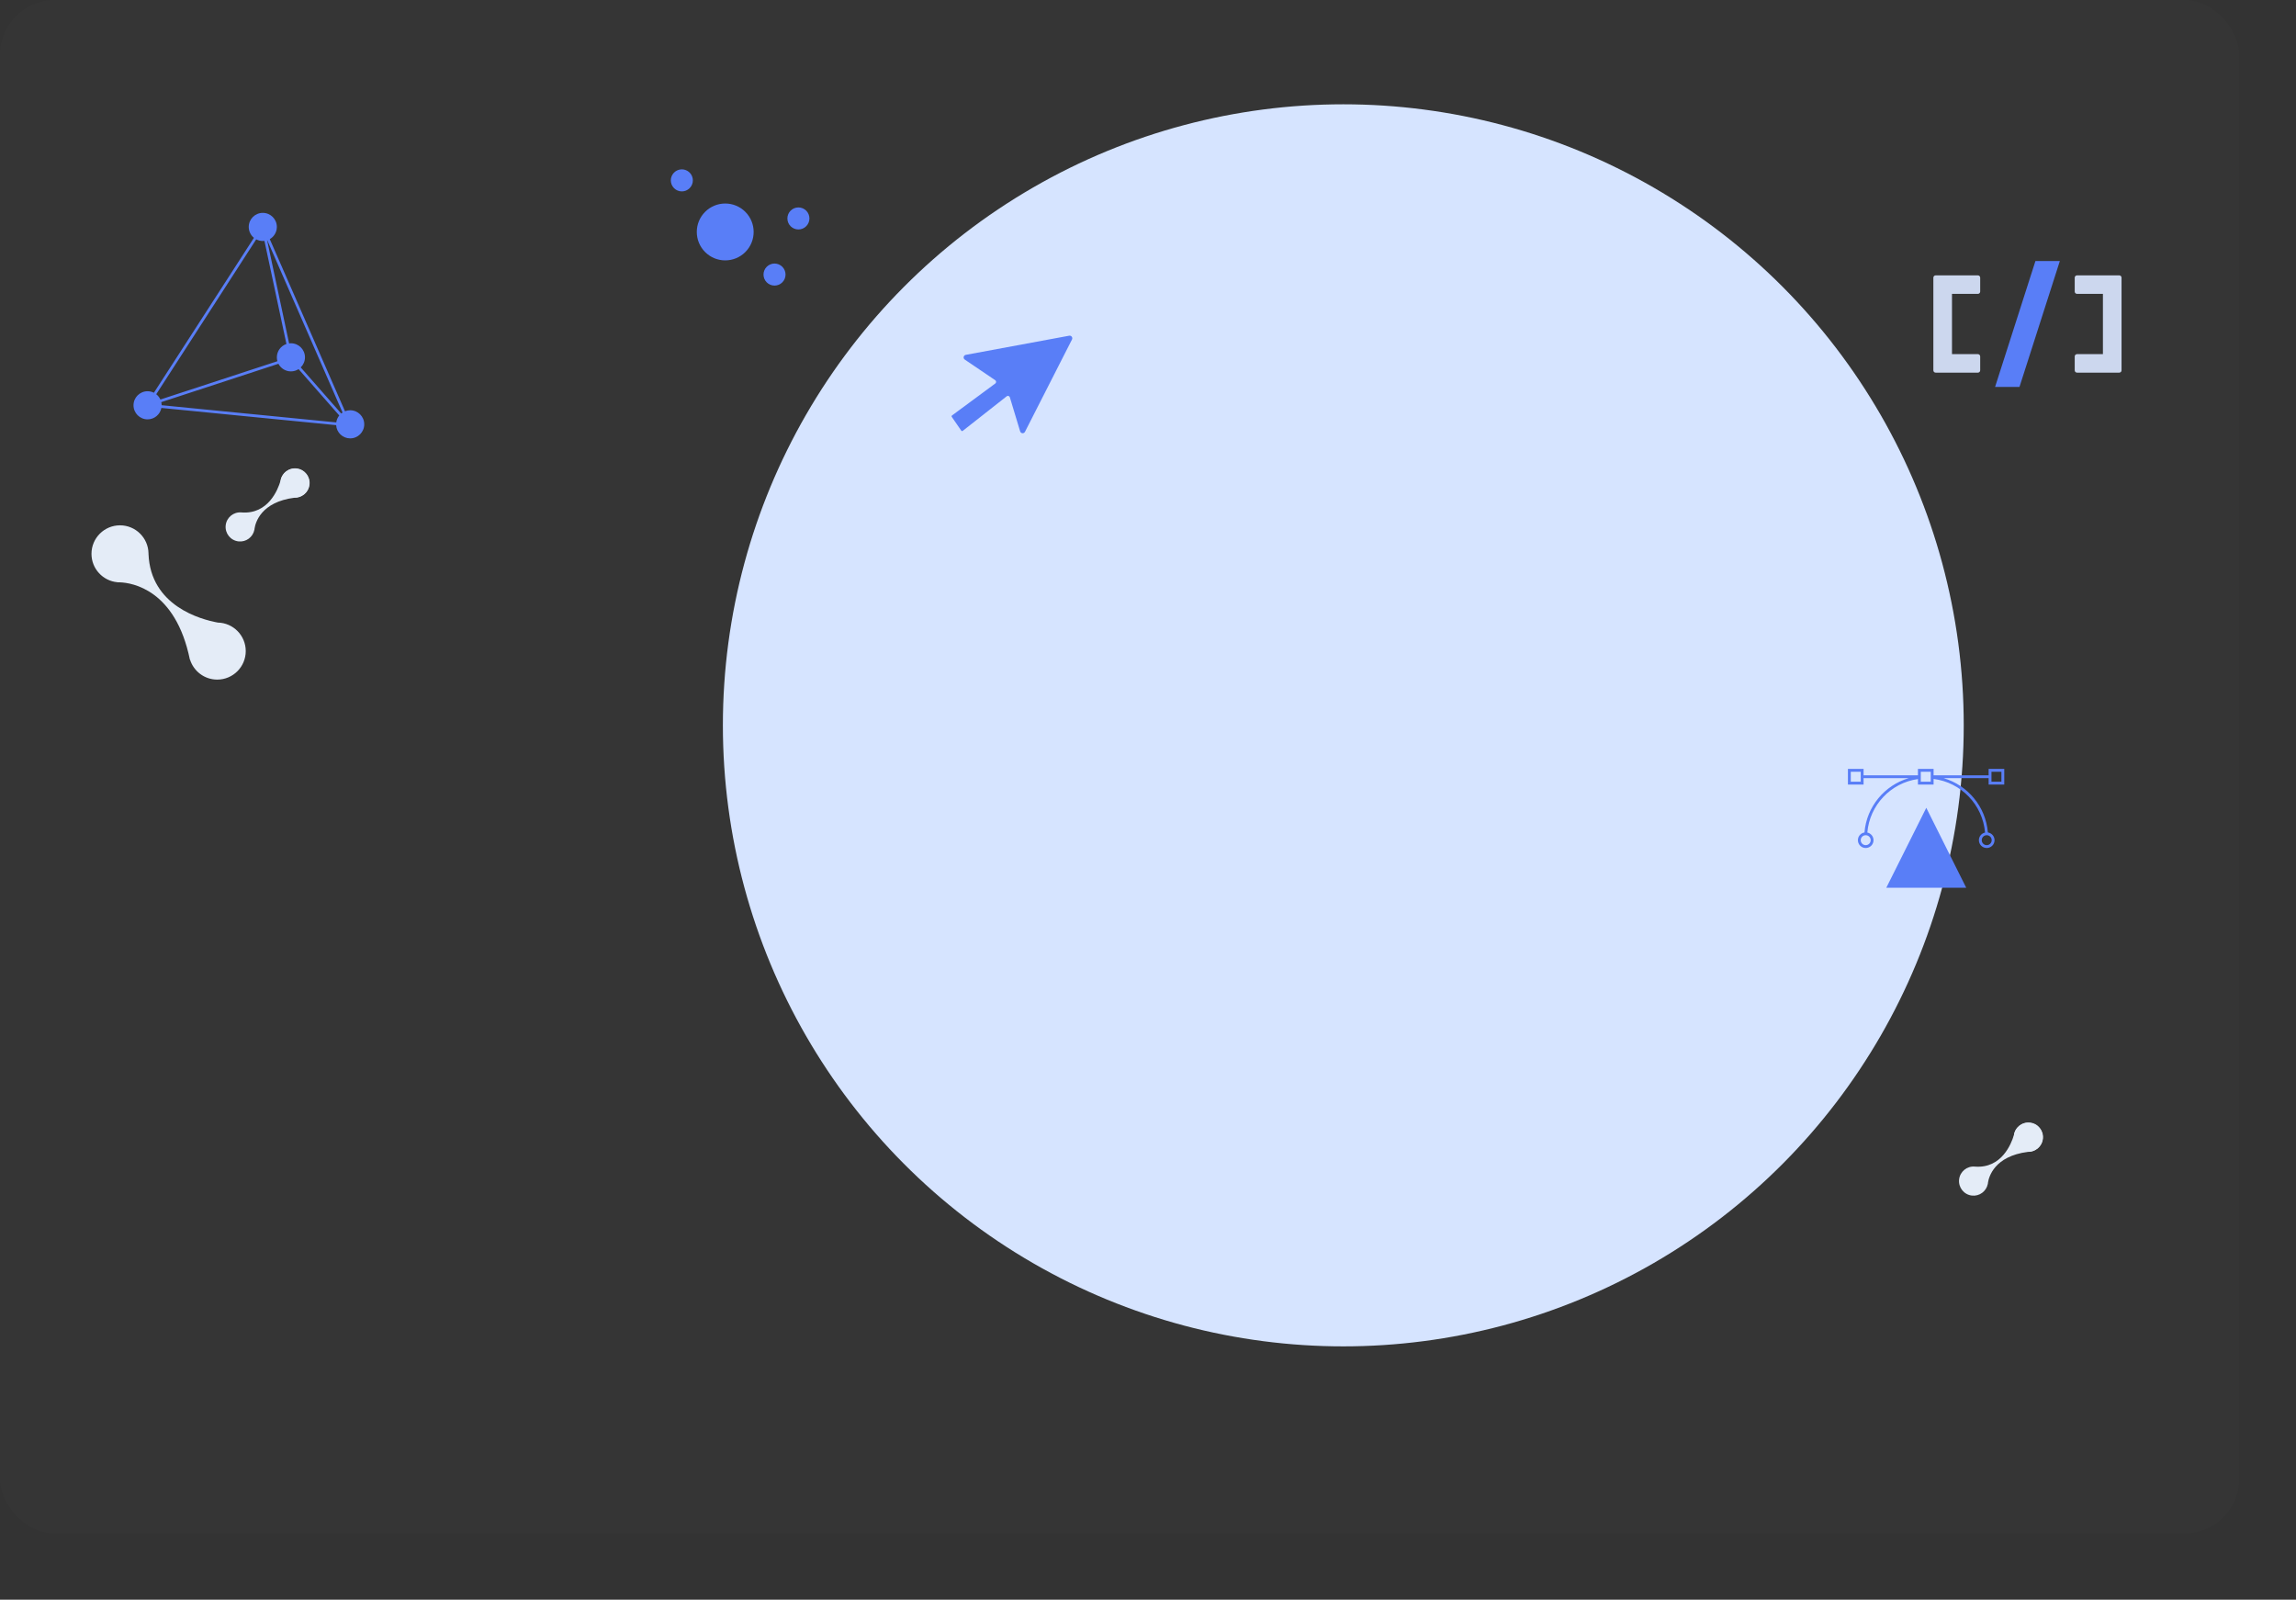 <svg width="1378" height="960" viewBox="0 0 1378 960" fill="none" xmlns="http://www.w3.org/2000/svg">
<rect x="0" y="0" width="1378" height="960" fill="#333333" stroke="none"/>
<rect width="1343.89" height="920.363" rx="32.892" fill="white" fill-opacity="0.01"/>
<ellipse cx="806.218" cy="435.288" rx="372.363" ry="372.694" fill="#D6E4FF"/>
<path fill-rule="evenodd" clip-rule="evenodd" d="M1221.61 156.66L1197.39 232.219H1212.04L1236.26 156.66H1221.61Z" fill="#597EF7"/>
<path fill-rule="evenodd" clip-rule="evenodd" d="M1187.08 165.25H1171.53H1161.73C1160.97 165.25 1160.35 165.866 1160.35 166.625V176.356V212.523V222.255C1160.35 223.014 1160.97 223.629 1161.73 223.629H1171.53H1187.08C1187.84 223.629 1188.46 223.014 1188.46 222.255V213.898C1188.46 213.139 1187.84 212.523 1187.08 212.523H1171.53V176.356H1187.08C1187.84 176.356 1188.46 175.741 1188.46 174.982V166.625C1188.46 165.866 1187.84 165.25 1187.08 165.25Z" fill="#CCD7EE"/>
<path fill-rule="evenodd" clip-rule="evenodd" d="M1271.91 165.25H1262.12H1246.57C1245.81 165.25 1245.19 165.866 1245.19 166.625V174.982C1245.19 175.741 1245.81 176.356 1246.57 176.356H1262.12V212.523H1246.57C1245.81 212.523 1245.19 213.139 1245.19 213.898V222.255C1245.19 223.014 1245.81 223.629 1246.57 223.629H1262.12H1271.91C1272.68 223.629 1273.3 223.014 1273.3 222.255V213.898V174.982V166.625C1273.3 165.866 1272.68 165.25 1271.91 165.25Z" fill="#CCD7EE"/>
<path fill-rule="evenodd" clip-rule="evenodd" d="M92.371 235.692L152.4 142.726C150.5 141.179 149.287 138.821 149.287 136.18C149.287 131.52 153.064 127.742 157.724 127.742C162.385 127.742 166.162 131.52 166.162 136.18C166.162 139.314 164.453 142.05 161.916 143.505L207.057 246.797C208.021 246.414 209.072 246.204 210.172 246.204C214.832 246.204 218.61 249.981 218.61 254.641C218.61 259.302 214.832 263.079 210.172 263.079C205.681 263.079 202.01 259.571 201.749 255.146L96.855 244.816C96.111 248.716 92.683 251.663 88.567 251.663C83.907 251.663 80.129 247.886 80.129 243.226C80.129 238.565 83.907 234.788 88.567 234.788C89.935 234.788 91.228 235.113 92.371 235.692ZM157.724 144.618C158.058 144.618 158.388 144.599 158.712 144.561L171.903 206.44C168.566 207.565 166.162 210.72 166.162 214.437C166.162 215.247 166.276 216.029 166.489 216.77L96.263 239.762C95.699 238.509 94.836 237.418 93.767 236.58L153.779 143.641C154.956 144.265 156.299 144.618 157.724 144.618ZM167.102 218.311L96.791 241.331C96.927 241.922 97 242.537 97.004 243.168L201.812 253.49C202.025 251.927 202.667 250.499 203.614 249.331L179.196 221.515C177.874 222.375 176.295 222.875 174.6 222.875C171.336 222.875 168.505 221.022 167.102 218.311ZM180.489 220.48L204.78 248.151C205.036 247.938 205.304 247.74 205.584 247.558L160.407 144.183C160.381 144.191 160.355 144.2 160.328 144.209L173.516 206.069C173.871 206.023 174.233 206 174.6 206C179.26 206 183.038 209.777 183.038 214.437C183.038 216.807 182.062 218.948 180.489 220.48Z" fill="#597EF7"/>
<path fill-rule="evenodd" clip-rule="evenodd" d="M72.015 315.257C81.371 315.257 88.973 322.766 89.124 332.086L89.127 332.368C90.309 363.613 120.476 371.753 130.753 373.623C140.029 373.823 147.488 381.405 147.488 390.73C147.488 400.18 139.827 407.841 130.377 407.841C122.711 407.841 116.222 402.8 114.045 395.852L113.978 395.924C105.348 353.653 79.052 349.758 72.091 349.479L72.015 349.48C71.735 349.48 71.456 349.473 71.179 349.46C70.664 349.459 70.386 349.48 70.386 349.48L70.462 349.41C61.74 348.625 54.904 341.295 54.904 332.368C54.904 322.918 62.565 315.257 72.015 315.257Z" fill="#E4ECF7"/>
<path fill-rule="evenodd" clip-rule="evenodd" d="M183.751 284.49C186.763 288.258 186.157 293.758 182.397 296.776C180.734 298.11 178.734 298.735 176.758 298.692L176.757 298.691C156.572 301.268 153.311 313.723 152.795 317.139C152.794 317.152 152.792 317.166 152.791 317.18C152.775 317.324 152.756 317.466 152.733 317.607C152.705 317.866 152.699 318.007 152.699 318.007L152.669 317.965C151.783 322.349 147.686 325.408 143.163 324.907C138.375 324.377 134.923 320.058 135.451 315.261C135.975 310.511 140.205 307.073 144.935 307.519L145.079 307.533C160.965 308.685 166.781 293.848 168.308 288.725C168.609 286.601 169.687 284.581 171.491 283.133C175.251 280.116 180.74 280.723 183.751 284.49Z" fill="#E4ECF7"/>
<path fill-rule="evenodd" clip-rule="evenodd" d="M178.037 281.109C182.84 281.64 186.303 285.963 185.772 290.766C185.242 295.568 180.918 299.031 176.116 298.501C171.313 297.97 167.85 293.647 168.381 288.844C168.911 284.042 173.235 280.579 178.037 281.109Z" fill="#E4ECF7"/>
<path fill-rule="evenodd" clip-rule="evenodd" d="M1224.1 677.067C1227.11 680.834 1226.51 686.335 1222.75 689.352C1221.08 690.687 1219.08 691.312 1217.11 691.269L1217.11 691.268C1196.92 693.845 1193.66 706.3 1193.14 709.716C1193.14 709.729 1193.14 709.743 1193.14 709.757C1193.12 709.9 1193.1 710.043 1193.08 710.184C1193.05 710.443 1193.05 710.584 1193.05 710.584L1193.02 710.541C1192.13 714.926 1188.04 717.985 1183.51 717.484C1178.72 716.954 1175.27 712.635 1175.8 707.837C1176.32 703.088 1180.55 699.649 1185.28 700.095L1185.43 700.11C1201.31 701.262 1207.13 686.424 1208.66 681.302C1208.96 679.177 1210.04 677.158 1211.84 675.71C1215.6 672.692 1221.09 673.3 1224.1 677.067Z" fill="#E4ECF7"/>
<path fill-rule="evenodd" clip-rule="evenodd" d="M1218.39 673.686C1223.19 674.217 1226.65 678.54 1226.12 683.342C1225.59 688.145 1221.27 691.608 1216.46 691.077C1211.66 690.547 1208.2 686.223 1208.73 681.421C1209.26 676.618 1213.58 673.155 1218.39 673.686Z" fill="#E4ECF7"/>
<path fill-rule="evenodd" clip-rule="evenodd" d="M1151.1 461.442V465.281L1118.47 465.281V461.442H1109.08V470.827H1118.47V466.988L1145.53 466.988C1131.08 471.248 1120.29 484.06 1119.01 499.574C1116.77 499.93 1115.06 501.869 1115.06 504.208C1115.06 506.8 1117.16 508.901 1119.75 508.901C1122.34 508.901 1124.44 506.8 1124.44 504.208C1124.44 501.948 1122.84 500.061 1120.72 499.615C1122.13 483.087 1134.86 469.793 1151.1 467.525V470.827H1160.49V467.459C1176.97 469.523 1189.95 482.923 1191.37 499.623C1189.26 500.082 1187.68 501.96 1187.68 504.208C1187.68 506.8 1189.78 508.901 1192.38 508.901C1194.97 508.901 1197.07 506.8 1197.07 504.208C1197.07 501.856 1195.34 499.909 1193.08 499.568C1191.79 484.057 1181.01 471.247 1166.56 466.988L1193.52 466.988V470.827H1202.91V461.442H1193.52V465.281L1160.49 465.281V461.442H1151.1ZM1152.81 463.148H1158.78V469.121H1152.81V463.148ZM1110.79 469.121V463.148H1116.76V469.121H1110.79ZM1195.23 463.148H1201.2V469.121H1195.23V463.148ZM1116.76 504.208C1116.76 502.559 1118.1 501.222 1119.75 501.222C1119.76 501.222 1119.78 501.222 1119.79 501.222C1121.42 501.245 1122.74 502.573 1122.74 504.208C1122.74 505.858 1121.4 507.195 1119.75 507.195C1118.1 507.195 1116.76 505.858 1116.76 504.208ZM1192.31 501.223C1192.32 501.222 1192.33 501.222 1192.34 501.222C1192.35 501.222 1192.36 501.222 1192.36 501.222L1192.38 501.222C1194.03 501.222 1195.36 502.559 1195.36 504.208C1195.36 505.858 1194.03 507.195 1192.38 507.195C1190.73 507.195 1189.39 505.858 1189.39 504.208C1189.39 502.583 1190.69 501.26 1192.31 501.223Z" fill="#597EF7"/>
<path d="M1180.09 532.772L1156.1 484.78L1132.1 532.772H1180.09Z" fill="#597EF7"/>
<path d="M404.546 112.925C407.128 115.508 411.314 115.507 413.897 112.925C416.479 110.343 416.479 106.156 413.897 103.574C411.315 100.992 407.128 100.992 404.546 103.574C401.963 106.156 401.963 110.343 404.546 112.925Z" fill="#597EF7"/>
<path d="M460.174 169.448C462.756 172.03 466.943 172.03 469.525 169.448C472.107 166.866 472.107 162.679 469.525 160.097C466.943 157.515 462.756 157.515 460.174 160.097C457.592 162.679 457.592 166.866 460.174 169.448Z" fill="#597EF7"/>
<path d="M423.193 127.132C429.856 120.468 440.66 120.468 447.324 127.131C453.988 133.795 453.988 144.599 447.324 151.263C440.66 157.927 429.856 157.927 423.192 151.263C416.529 144.599 416.529 133.795 423.193 127.132Z" fill="#597EF7"/>
<path d="M485.797 131.094C485.797 134.746 482.837 137.706 479.185 137.706C475.533 137.706 472.573 134.746 472.573 131.094C472.573 127.442 475.533 124.482 479.185 124.482C482.837 124.482 485.797 127.442 485.797 131.094Z" fill="#597EF7"/>
<path fill-rule="evenodd" clip-rule="evenodd" d="M604.932 237.572C605.055 237.572 605.177 237.591 605.297 237.629C605.678 237.749 605.976 238.051 606.092 238.434L612.262 258.862C612.547 259.808 613.381 259.954 613.629 259.977C613.878 260 614.724 260.003 615.172 259.122L643.381 203.733C643.66 203.186 643.607 202.565 643.241 202.073C642.874 201.581 642.296 201.353 641.692 201.465L579.64 212.95C578.675 213.129 578.435 213.936 578.384 214.179C578.334 214.422 578.232 215.258 579.045 215.808L597.303 228.16C597.629 228.381 597.828 228.747 597.836 229.141C597.844 229.535 597.66 229.909 597.344 230.142L571.371 249.321C571.101 249.522 571.038 249.895 571.229 250.173L576.922 258.432C577.055 258.623 577.24 258.677 577.339 258.692C577.437 258.706 577.631 258.711 577.814 258.567L604.185 237.831C604.4 237.661 604.665 237.572 604.932 237.572Z" fill="#597EF7"/>
</svg>
